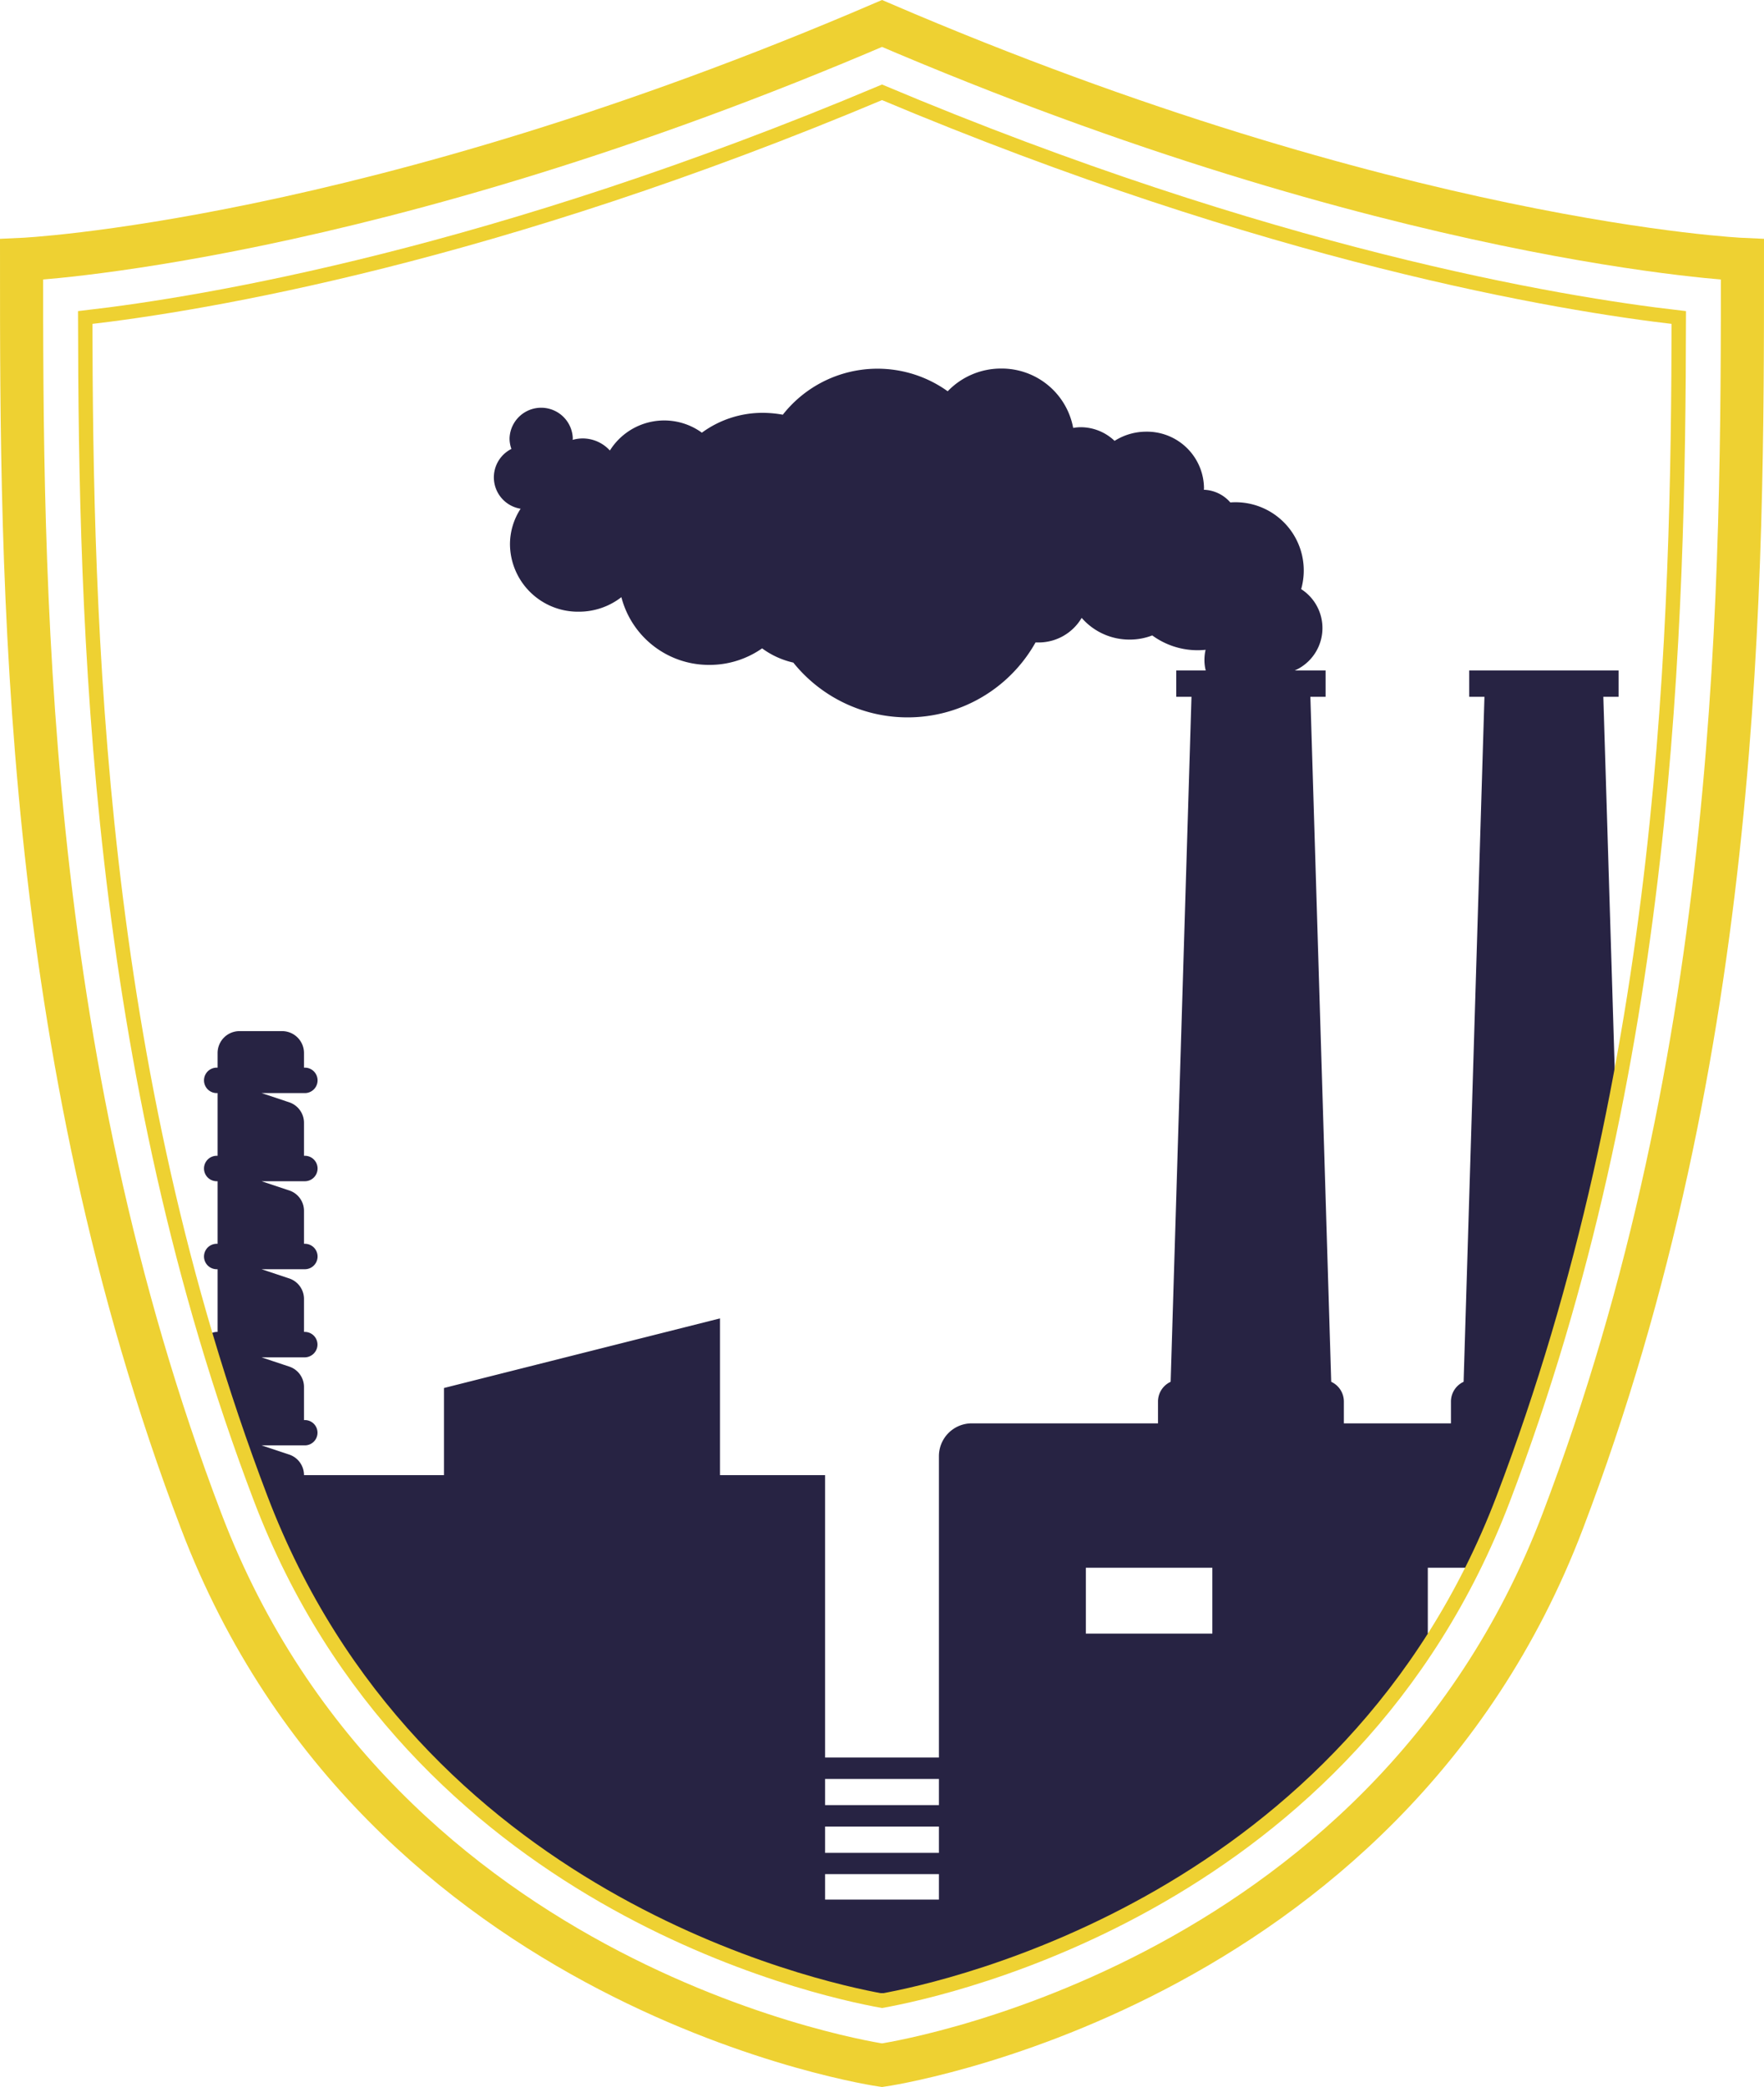 <svg xmlns="http://www.w3.org/2000/svg" viewBox="0 0 122.714 145.148">
	<path d="M61.359,1.632c35.734,15.342,59.855,16.412,59.855,16.412,0,22.121,0,54.945-12.507,87.769-12.507,32.824-47.349,37.819-47.349,37.819s-34.845-4.995-47.353-37.819C1.5,72.989,1.5,40.165,1.5,18.044,1.5,18.044,25.621,16.974,61.359,1.632Z" fill="none" stroke="#eed132" stroke-miterlimit="10" stroke-width="3" style="isolation:isolate" />
	<path d="M112.597,46.632h-10.39v1.83h1.06l-1.45,47.64a1.509,1.509,0,0,0-.88,1.38v1.51h-7.45v-1.51a1.509,1.509,0,0,0-.88-1.38l-1.45-47.64h1.06v-1.83h-2.15a3.22,3.22,0,0,0,.45-5.66,4.747,4.747,0,0,0-4.72-6.04c-.07,0-.14.01-.21.01a2.55,2.55,0,0,0-1.84-.88c0-.04.01-.08.01-.12a3.968,3.968,0,0,0-4.02-3.92,4.109,4.109,0,0,0-2.2.64,3.421,3.421,0,0,0-2.36-.95,2.954,2.954,0,0,0-.52.05,5.055,5.055,0,0,0-5.02-4.13,5.131,5.131,0,0,0-3.71,1.58,8.379,8.379,0,0,0-11.47,1.63,7.875,7.875,0,0,0-1.38-.13,7.13,7.13,0,0,0-4.25,1.38,4.463,4.463,0,0,0-6.4,1.24,2.573,2.573,0,0,0-1.9-.84,2.615,2.615,0,0,0-.69.1c0-.04.01-.07.01-.1a2.201,2.201,0,0,0-4.4,0,2.152,2.152,0,0,0,.13.73,2.211,2.211,0,0,0,.64,4.16,4.526,4.526,0,0,0-.74,2.49,4.728,4.728,0,0,0,4.79,4.67,4.811,4.811,0,0,0,2.96-1.01,6.286,6.286,0,0,0,6.13,4.71,6.364,6.364,0,0,0,3.66-1.15,5.804,5.804,0,0,0,2.17.99,10.203,10.203,0,0,0,16.85-1.4h.19a3.478,3.478,0,0,0,3.02-1.71,4.401,4.401,0,0,0,3.34,1.51,4.333,4.333,0,0,0,1.57-.29,5.348,5.348,0,0,0,3.15,1.03,5.125,5.125,0,0,0,.56-.03,3.195,3.195,0,0,0-.08.7,3.001,3.001,0,0,0,.09.74h-2.05v1.83h1.06l-1.45,47.64a1.509,1.509,0,0,0-.88,1.38v1.51h-12.95a2.281,2.281,0,0,0-2.29,2.28v20.96h-7.92v-19.64h-7.31v-10.9l-19.2,4.84v6.06h-9.74a1.504,1.504,0,0,0-1.03-1.43l-1.92-.64h3.01a.88.88,0,0,0,0-1.76h-.06v-2.3a1.492,1.492,0,0,0-1.03-1.42l-1.92-.64h2.98a.901.901,0,0,0,.89-.71.881.881,0,0,0-.86-1.06h-.06v-2.29a1.504,1.504,0,0,0-1.03-1.43l-1.92-.64h3.01a.885.885,0,0,0,0-1.77h-.06v-2.29a1.492,1.492,0,0,0-1.03-1.42l-1.92-.64h3.01a.885.885,0,0,0,0-1.77h-.06v-2.29a1.504,1.504,0,0,0-1.03-1.43l-1.92-.64h3.01a.885.885,0,0,0,0-1.77h-.06v-1.01a1.524,1.524,0,0,0-1.53-1.53h-2.95a1.524,1.524,0,0,0-1.53,1.53v1.01h-.06a.885.885,0,0,0,0,1.77h.06v4.36h-.06a.885.885,0,0,0,0,1.77h.06v4.35h-.06a.885.885,0,0,0,0,1.77h.06v4.36h-.02a.917.917,0,0,0-.77.4.853.853,0,0,0-.13.31.876.876,0,0,0,.53.99.725.725,0,0,0,.33.07h.06v1.19c.91,2.88,1.9,5.76,3,8.64,9.45,24.78,32.42,32.4,40.78,34.4h4.88c7.19-1.72,25.22-7.61,36.12-25.02h-.59v-4.58h3.16q1.125-2.28,2.09-4.79a169.149,169.149,0,0,0,7.82-27.65l-.86-28.13h1.06Zm-47.28,85.48h-7.92v-1.77h7.92Zm0-3.25h-7.92v-1.83h7.92Zm0-3.32h-7.92v-1.82h7.92Zm19.02-11.93h-8.8v-4.58h8.8Z" fill="#272343" />
	<path d="M5.928,22.083c.042,21.464.737,52.032,12.213,82.153C28.793,132.189,56.687,138.307,61.359,139.145c4.671-.838,32.562-6.956,43.214-34.909,11.477-30.121,12.172-60.689,12.214-82.153-8.334-.955-28.458-4.31-55.428-15.663C34.386,17.773,14.261,21.128,5.928,22.083Z" fill="none" stroke="#eed132" stroke-miterlimit="10" style="isolation:isolate" />
</svg>
